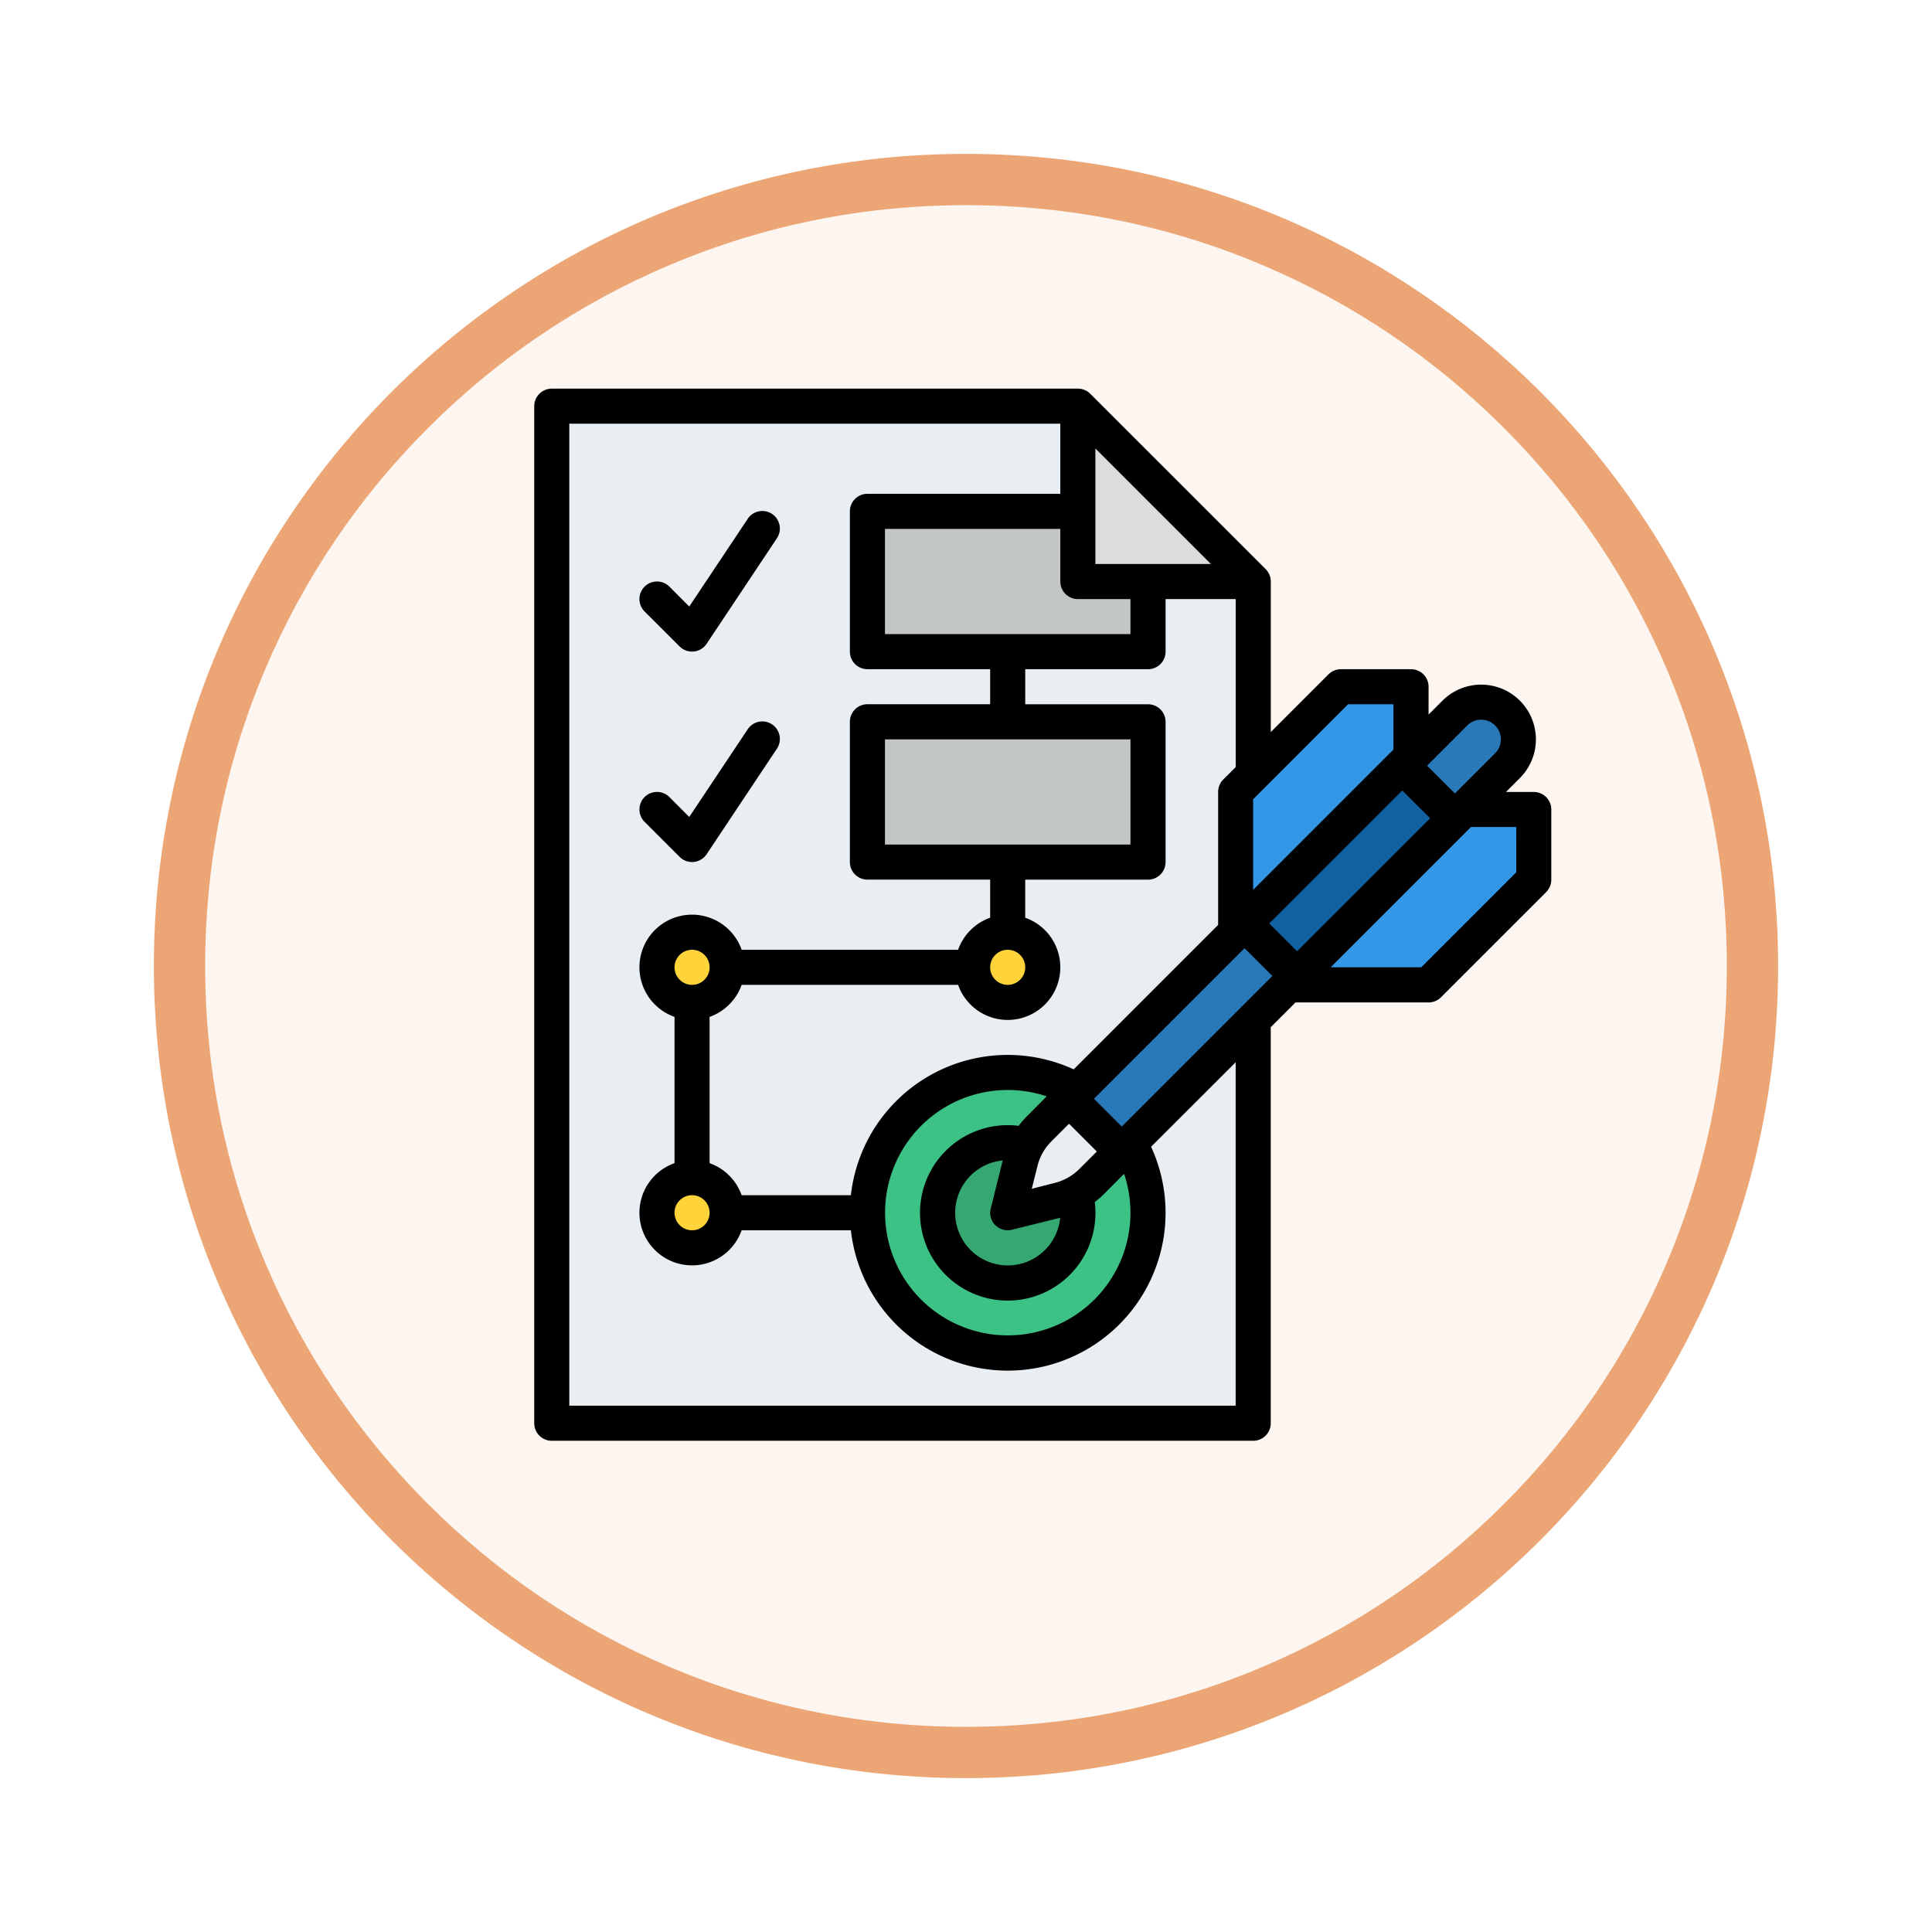 <svg xmlns="http://www.w3.org/2000/svg" xmlns:xlink="http://www.w3.org/1999/xlink" width="113" height="113" viewBox="0 0 113 113">
  <defs>
    <filter id="Trazado_982547" x="0" y="0" width="113" height="113" filterUnits="userSpaceOnUse">
      <feOffset dy="3" input="SourceAlpha"/>
      <feGaussianBlur stdDeviation="3" result="blur"/>
      <feFlood flood-opacity="0.161"/>
      <feComposite operator="in" in2="blur"/>
      <feComposite in="SourceGraphic"/>
    </filter>
  </defs>
  <g id="Grupo_1224583" data-name="Grupo 1224583" transform="translate(-814.49 -7848.751)">
    <g id="Grupo_1224455" data-name="Grupo 1224455" transform="translate(823.49 7854.751)">
      <g id="Grupo_1224084" data-name="Grupo 1224084" transform="translate(0 0)">
        <g id="Grupo_1223183" data-name="Grupo 1223183">
          <g id="Grupo_1211217" data-name="Grupo 1211217">
            <g id="Grupo_1210736" data-name="Grupo 1210736">
              <g id="Grupo_1210537" data-name="Grupo 1210537">
                <g id="Grupo_1164202" data-name="Grupo 1164202">
                  <g id="Grupo_1158168" data-name="Grupo 1158168">
                    <g id="Grupo_1152576" data-name="Grupo 1152576">
                      <g id="Grupo_1148633" data-name="Grupo 1148633">
                        <g id="Grupo_1148525" data-name="Grupo 1148525">
                          <g transform="matrix(1, 0, 0, 1, -9, -6)" filter="url(#Trazado_982547)">
                            <g id="Trazado_982547-2" data-name="Trazado 982547" transform="translate(9 6)" fill="#fcf5f0">
                              <path d="M 47.5 93.5 C 41.289 93.5 35.265 92.284 29.595 89.886 C 24.118 87.569 19.198 84.252 14.973 80.027 C 10.748 75.802 7.431 70.882 5.114 65.405 C 2.716 59.735 1.5 53.711 1.5 47.5 C 1.5 41.289 2.716 35.265 5.114 29.595 C 7.431 24.118 10.748 19.198 14.973 14.973 C 19.198 10.748 24.118 7.431 29.595 5.114 C 35.265 2.716 41.289 1.5 47.5 1.5 C 53.711 1.5 59.735 2.716 65.405 5.114 C 70.882 7.431 75.802 10.748 80.027 14.973 C 84.252 19.198 87.569 24.118 89.886 29.595 C 92.284 35.265 93.5 41.289 93.5 47.5 C 93.5 53.711 92.284 59.735 89.886 65.405 C 87.569 70.882 84.252 75.802 80.027 80.027 C 75.802 84.252 70.882 87.569 65.405 89.886 C 59.735 92.284 53.711 93.5 47.5 93.5 Z" stroke="none"/>
                              <path d="M 47.5 3 C 41.491 3 35.664 4.176 30.18 6.496 C 24.881 8.737 20.122 11.946 16.034 16.034 C 11.946 20.122 8.737 24.881 6.496 30.18 C 4.176 35.664 3 41.491 3 47.5 C 3 53.509 4.176 59.336 6.496 64.82 C 8.737 70.119 11.946 74.878 16.034 78.966 C 20.122 83.054 24.881 86.263 30.18 88.504 C 35.664 90.824 41.491 92 47.5 92 C 53.509 92 59.336 90.824 64.82 88.504 C 70.119 86.263 74.878 83.054 78.966 78.966 C 83.054 74.878 86.263 70.119 88.504 64.82 C 90.824 59.336 92 53.509 92 47.5 C 92 41.491 90.824 35.664 88.504 30.18 C 86.263 24.881 83.054 20.122 78.966 16.034 C 74.878 11.946 70.119 8.737 64.82 6.496 C 59.336 4.176 53.509 3 47.5 3 M 47.5 -7.62939453125e-06 C 73.734 -7.62939453125e-06 95 21.266 95 47.5 C 95 73.734 73.734 95 47.5 95 C 21.266 95 -7.62939453125e-06 73.734 -7.62939453125e-06 47.5 C -7.62939453125e-06 21.266 21.266 -7.62939453125e-06 47.5 -7.62939453125e-06 Z" stroke="none" fill="#eca675"/>
                            </g>
                          </g>
                        </g>
                      </g>
                    </g>
                  </g>
                </g>
              </g>
            </g>
          </g>
        </g>
      </g>
    </g>
    <g id="planning_4838778" transform="translate(821.737 7855.482)">
      <path id="Trazado_1180849" data-name="Trazado 1180849" d="M32,24V83.487H73.025V34.256L62.769,24Z" transform="translate(-6.974 -6.974)" fill="#e9eef2"/>
      <circle id="Elipse_14769" data-name="Elipse 14769" cx="8.117" cy="8.117" r="8.117" transform="translate(43.822 55.788)" fill="#3dc285"/>
      <circle id="Elipse_14770" data-name="Elipse 14770" cx="4.059" cy="4.059" r="4.059" transform="translate(47.43 60.298)" fill="#35a872"/>
      <path id="Trazado_1180850" data-name="Trazado 1180850" d="M354.256,156.1l-3.077,6.154-7.179,4.1v-8.205L350.154,152h4.1Z" transform="translate(-278.975 -118.564)" fill="#3397e8"/>
      <path id="Trazado_1180851" data-name="Trazado 1180851" d="M378.256,208l-6.154,3.077-4.1,7.179h8.205l6.154-6.154V208Z" transform="translate(-299.898 -167.385)" fill="#3397e8"/>
      <g id="Grupo_1224582" data-name="Grupo 1224582" transform="translate(31.195 47.671)">
        <circle id="Elipse_14771" data-name="Elipse 14771" cx="2.255" cy="2.255" r="2.255" transform="translate(0 14.431)" fill="#ffd33a"/>
        <circle id="Elipse_14772" data-name="Elipse 14772" cx="2.255" cy="2.255" r="2.255" transform="translate(18.039 0)" fill="#ffd33a"/>
        <circle id="Elipse_14773" data-name="Elipse 14773" cx="2.255" cy="2.255" r="2.255" transform="translate(0 0)" fill="#ffd33a"/>
      </g>
      <path id="Trazado_1180852" data-name="Trazado 1180852" d="M176,168h16.41v8.205H176Z" transform="translate(-132.513 -132.513)" fill="#c3c6c7"/>
      <path id="Trazado_1180853" data-name="Trazado 1180853" d="M176,72h16.41v8.205H176Z" transform="translate(-132.513 -48.821)" fill="#c3c6c7"/>
      <path id="Trazado_1180854" data-name="Trazado 1180854" d="M272,34.256h10.256L272,24Z" transform="translate(-216.205 -6.974)" fill="#dadcde"/>
      <path id="Trazado_1180855" data-name="Trazado 1180855" d="M241.9,188.423l-1.9.474.474-1.9a8.205,8.205,0,0,1,2.158-3.812l23.521-23.521a2.176,2.176,0,0,1,3.077,3.077L245.71,186.265A8.205,8.205,0,0,1,241.9,188.423Z" transform="translate(-188.308 -124.693)" fill="#2978b8"/>
      <path id="Trazado_1180856" data-name="Trazado 1180856" d="M243.59,340l3.077,3.077-.958.958a8.2,8.2,0,0,1-3.812,2.158l-1.9.474.474-1.9a8.2,8.2,0,0,1,2.158-3.812Z" transform="translate(-188.308 -282.462)" fill="#e9eef2"/>
      <path id="Trazado_1180857" data-name="Trazado 1180857" d="M0,0H13.054V4.351H0Z" transform="translate(65.531 47.284) rotate(-45)" fill="#1261a0"/>
      <path id="Trazado_1180858" data-name="Trazado 1180858" d="M82.461,39.59H80.835l.813-.813a3.2,3.2,0,1,0-4.527-4.527l-.813.813V33.436a1.026,1.026,0,0,0-1.026-1.026h-4.1a1.026,1.026,0,0,0-.725.3l-3.377,3.377V27.282a1.026,1.026,0,0,0-.3-.725L56.52,16.3a1.026,1.026,0,0,0-.725-.3H25.026A1.026,1.026,0,0,0,24,17.026V76.512a1.026,1.026,0,0,0,1.026,1.026H66.051a1.026,1.026,0,0,0,1.026-1.026V53.348L68.527,51.9h7.78a1.026,1.026,0,0,0,.725-.3l6.154-6.154a1.026,1.026,0,0,0,.3-.725v-4.1A1.026,1.026,0,0,0,82.461,39.59Zm-3.89-3.89A1.15,1.15,0,1,1,80.2,37.326l-2.352,2.352-1.626-1.626ZM58.872,64.2a7.176,7.176,0,1,1-4.9-6.808L52.8,58.574a5.128,5.128,0,0,0-.47.543,5.131,5.131,0,1,0,4.455,4.455,5.146,5.146,0,0,0,.543-.47L58.5,61.924A7.2,7.2,0,0,1,58.872,64.2Zm-7.9.725a1.026,1.026,0,0,0,.974.269l2.814-.7A3.077,3.077,0,1,1,51.4,61.142l-.7,2.814A1.026,1.026,0,0,0,50.967,64.93Zm4.906-3.28a3.077,3.077,0,0,1-1.429.809L53.1,62.8l.335-1.342a3.078,3.078,0,0,1,.809-1.429l1.035-1.035,1.626,1.626Zm2.486-2.486-1.626-1.626,8.806-8.806,1.626,1.626ZM68.615,48.908l-1.626-1.626,7.78-7.78L76.4,41.128ZM71.6,34.461h2.652v2.652l-8.205,8.205v-5.3Zm-7.3,4.4a1.026,1.026,0,0,0-.3.725v7.78l-8.449,8.449a9.23,9.23,0,0,0-13.031,7.36H36.131A3.092,3.092,0,0,0,34.256,61.3V52.746a3.092,3.092,0,0,0,1.875-1.875h12.66a3.077,3.077,0,1,0,3.926-3.926V44.718H59.9a1.026,1.026,0,0,0,1.026-1.026V35.487A1.026,1.026,0,0,0,59.9,34.461H52.718V32.41H59.9a1.026,1.026,0,0,0,1.026-1.026V28.308h4.1v9.831ZM34.256,64.2a1.026,1.026,0,1,1-1.026-1.026A1.026,1.026,0,0,1,34.256,64.2ZM32.205,49.846a1.026,1.026,0,1,1,1.026,1.026A1.026,1.026,0,0,1,32.205,49.846ZM58.872,36.513v6.154H44.513V36.513ZM51.692,48.82a1.026,1.026,0,1,1-1.026,1.026,1.026,1.026,0,0,1,1.026-1.026ZM56.82,26.256V19.5l6.755,6.755Zm-1.026,2.051h3.077v2.051H44.513V24.205H54.769v3.077A1.026,1.026,0,0,0,55.795,28.308Zm9.231,47.179H26.051V18.051H54.769v4.1H43.487a1.026,1.026,0,0,0-1.026,1.026v8.205a1.026,1.026,0,0,0,1.026,1.026h7.179v2.051H43.487a1.026,1.026,0,0,0-1.026,1.026v8.205a1.026,1.026,0,0,0,1.026,1.026h7.179v2.228a3.092,3.092,0,0,0-1.875,1.875H36.131a3.077,3.077,0,1,0-3.926,3.926V61.3a3.077,3.077,0,1,0,3.926,3.926H42.52a9.231,9.231,0,1,0,17.558-4.885L65.025,55.4Zm16.41-31.194-5.553,5.553h-5.3l8.205-8.205h2.652Z"/>
      <path id="Trazado_1180859" data-name="Trazado 1180859" d="M74.351,175.9a1.026,1.026,0,0,0,.725.3q.05,0,.1-.005a1.026,1.026,0,0,0,.752-.452l4.1-6.154a1.026,1.026,0,1,0-1.707-1.138l-3.409,5.113L73.751,172.4a1.026,1.026,0,1,0-1.451,1.451Z" transform="translate(-41.846 -132.512)"/>
      <path id="Trazado_1180860" data-name="Trazado 1180860" d="M74.351,79.9a1.026,1.026,0,0,0,.725.3q.05,0,.1-.005a1.026,1.026,0,0,0,.752-.452l4.1-6.154a1.026,1.026,0,1,0-1.707-1.138l-3.409,5.113L73.751,76.4A1.026,1.026,0,0,0,72.3,77.853Z" transform="translate(-41.846 -48.82)"/>
    </g>
  </g>
</svg>
